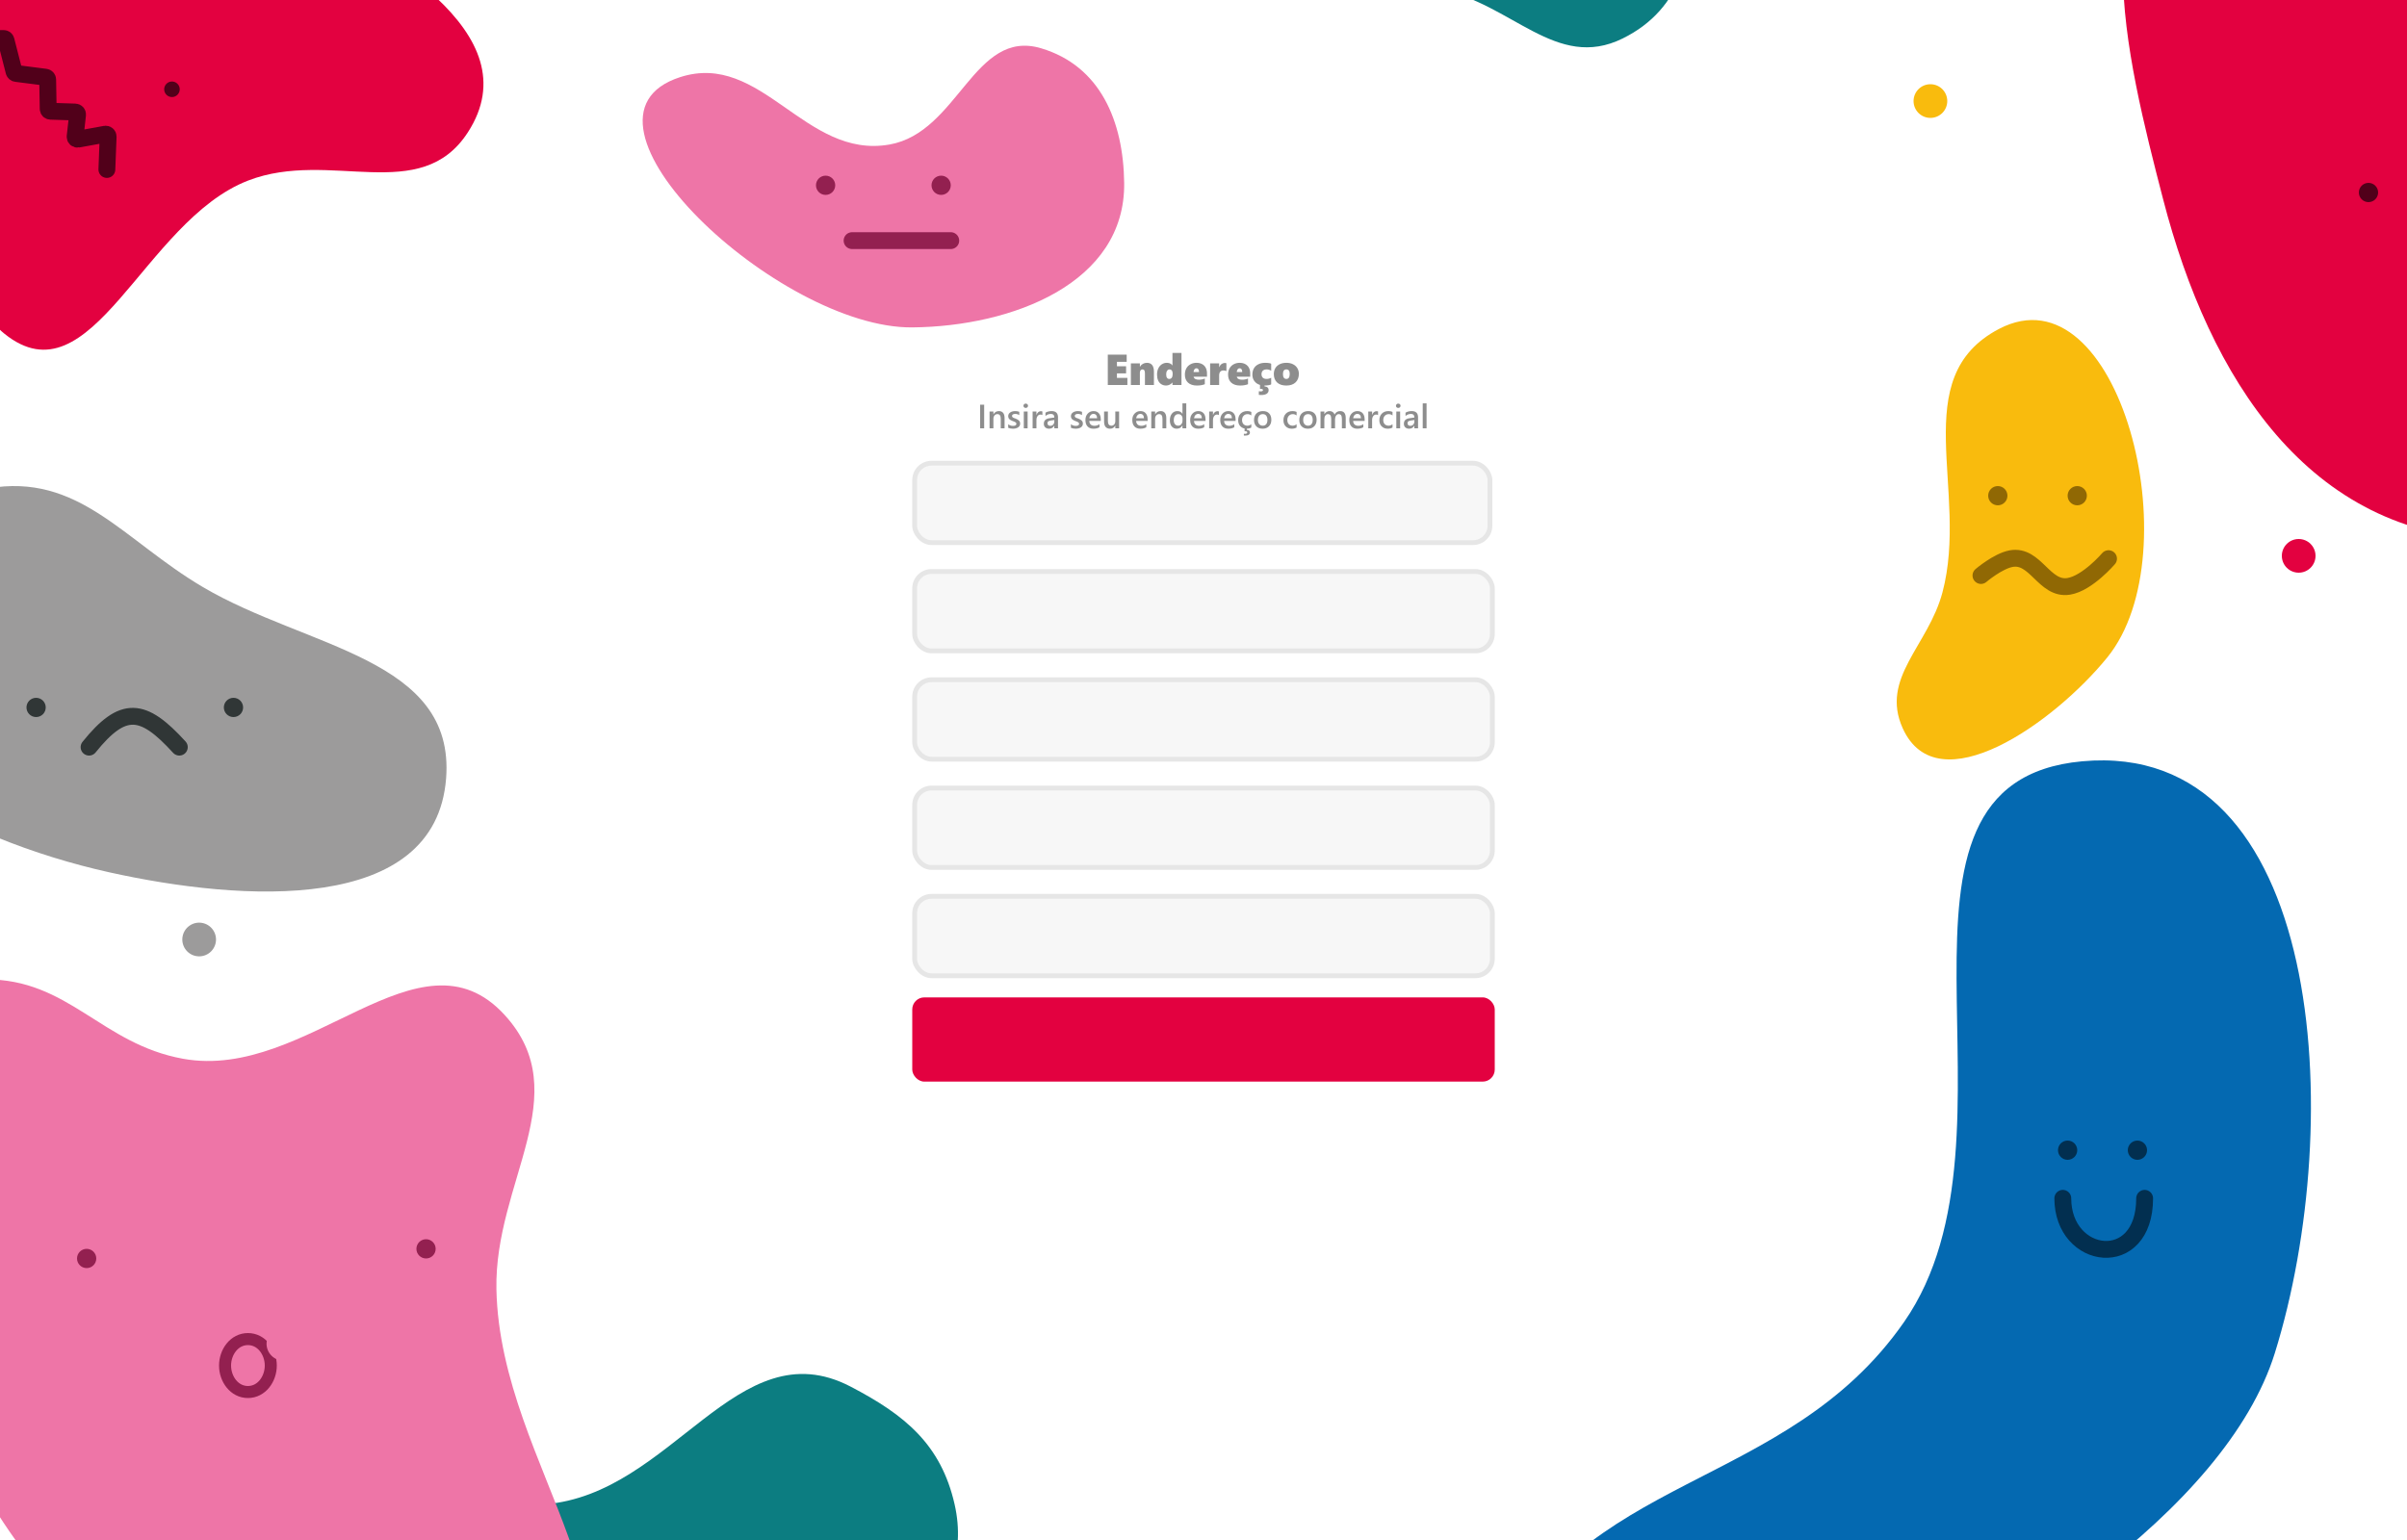 <svg width="1000" height="640" viewBox="0 0 1000 640" fill="none" xmlns="http://www.w3.org/2000/svg">
<rect x="0" y="0" width="1000" height="640" fill="#808080" stroke="none"/>
<g clip-path="url(#clip0_386_479)">
<rect width="1000" height="640" fill="white"/>
<path d="M222.882 687.899C174.849 676.841 99.369 704.341 101.027 655.009C101.682 635.508 107.657 623.021 121.768 609.569C151.673 581.06 185.173 628.312 226.338 625.148C279.333 621.075 306.22 551.693 353.378 576.246C375.971 588.009 390.924 600.285 396.589 625.148C406.07 666.753 366.134 694.703 325.723 708.239C286.899 721.243 262.779 697.084 222.882 687.899Z" fill="#0C7D81"/>
<path d="M791.067 549.382C845.59 471.011 769.992 325.069 865.067 316.382C965.67 307.191 975.121 465.935 945.067 562.382C904.594 692.268 565.852 814.719 621.067 690.382C656.074 611.553 741.809 620.186 791.067 549.382Z" fill="#0469B1"/>
<path d="M807.004 246.187C818.209 203.91 791.761 156.98 830.504 136.687C880.225 110.643 910.878 229.608 875.504 273.187C853.36 300.468 805.004 334.692 790.504 302.687C781.019 281.749 801.115 268.406 807.004 246.187Z" fill="#F9BB0D"/>
<path d="M1016.67 -5.226C976.12 -25.137 966.157 -79.072 921.669 -71.226C861.786 -60.664 883.44 23.904 898.669 82.774C917.967 157.37 959.141 222.388 1036.17 224.274C1096.67 225.755 1167.33 202.793 1167.67 142.274C1167.81 117.568 1146.35 107.48 1146.17 82.774C1146.02 62.737 1161.02 53.265 1159.67 33.274C1155.76 -24.427 1068.58 20.265 1016.67 -5.226Z" fill="#E30140"/>
<circle cx="984" cy="80" r="4" fill="#51001A"/>
<path d="M597.658 -4.517C572.33 -9.264 549.113 6.89 532.158 -12.517C519.105 -27.458 521.875 -42.718 523.158 -62.517C526.955 -121.082 579.427 -174.012 636.658 -161.017C687.118 -149.558 712.797 -99.896 706.658 -48.517C703.312 -20.51 699.45 3.498 674.158 15.983C646.424 29.675 628.058 1.181 597.658 -4.517Z" fill="#0C7D81"/>
<path d="M103.151 75.01C137.218 61.894 174.67 85.593 194.438 54.904C221.048 13.596 159.011 -19.986 115.742 -43.271C60.913 -72.776 -0.245 -84.051 -43.647 -39.408C-77.737 -4.344 -102.906 50.159 -67.207 83.584C-52.633 97.23 -34.87 90.04 -20.121 103.497C-8.16 114.409 -10.776 128.503 1.822 138.675C38.184 168.032 59.538 91.801 103.151 75.01Z" fill="#E30140"/>
<circle cx="71.441" cy="37.105" r="3.232" transform="rotate(42.834 71.441 37.105)" fill="#51001A"/>
<path d="M-9.405 16.147L1.524 16.001C1.986 15.995 2.392 16.305 2.507 16.753L5.835 29.773C5.936 30.171 6.27 30.466 6.676 30.518L18.935 32.087C19.428 32.15 19.799 32.565 19.808 33.062L20.02 45.245C20.029 45.778 20.455 46.21 20.988 46.227L31.263 46.554C31.846 46.573 32.29 47.085 32.225 47.665L31.213 56.739C31.139 57.404 31.727 57.953 32.386 57.834L43.751 55.769C44.381 55.654 44.954 56.152 44.929 56.791L44.398 70.435" stroke="#51001A" stroke-width="7" stroke-linecap="round"/>
<path d="M6.568 640.207C-46.449 566.007 -97.181 407.576 -5.988 407.026C28.564 406.818 42.105 433.884 76.109 440.016C127.932 449.362 174.257 382.954 209.725 421.876C239.711 454.783 205.33 491.313 206.239 535.824C207.772 610.875 277.873 672.063 226.67 726.955C163.649 794.515 60.28 715.38 6.568 640.207Z" fill="#EE75A7"/>
<circle cx="36" cy="523" r="4" fill="#932050"/>
<circle cx="177" cy="519" r="4" fill="#932050"/>
<path d="M103 578.5C108.679 578.5 112.5 573.099 112.5 567.5C112.5 561.901 108.679 556.5 103 556.5C97.321 556.5 93.5 561.901 93.5 567.5C93.5 573.099 97.321 578.5 103 578.5Z" stroke="#932050" stroke-width="5"/>
<path d="M-5.165 203.003C-36.789 208.582 -57.341 224.35 -69.665 254.003C-93.363 311.018 -14.941 349.115 45.335 362.503C100.74 374.808 180.957 380.089 185.335 323.503C189.206 273.456 127.583 269.482 84.335 244.003C51.211 224.488 32.695 196.323 -5.165 203.003Z" fill="#9C9B9B"/>
<circle cx="15" cy="294" r="4" fill="#303636"/>
<circle cx="97" cy="294" r="4" fill="#303636"/>
<path d="M37 310.501C51.155 292.911 59.394 293.919 74.5 310.501" stroke="#303636" stroke-width="7" stroke-linecap="round"/>
<path d="M369.545 60.064C334.395 66.261 316.51 21.098 282.545 32.064C229.819 49.087 323.642 136.604 379.045 136.064C420.637 135.659 467.54 117.655 467.045 76.064C466.739 50.38 457.157 27.416 432.545 20.064C404.621 11.723 398.245 55.004 369.545 60.064Z" fill="#EE75A7"/>
<path d="M354 100H395" stroke="#932050" stroke-width="7" stroke-linecap="round"/>
<circle cx="343" cy="77" r="4" fill="#932050"/>
<circle cx="391" cy="77" r="4" fill="#932050"/>
<path d="M823 239.17C823 239.17 830.002 233.206 835.5 232.17C845.713 230.245 849.243 245.345 859.5 243.67C867.252 242.404 876 232.17 876 232.17" stroke="#906804" stroke-width="7" stroke-linecap="round"/>
<circle cx="830" cy="206" r="4" fill="#906804"/>
<circle cx="863" cy="206" r="4" fill="#906804"/>
<path d="M857 498C857 524 891 528.5 891 498" stroke="#022F50" stroke-width="7" stroke-linecap="round"/>
<circle cx="859" cy="478" r="4" fill="#022F50"/>
<circle cx="888" cy="478" r="4" fill="#022F50"/>
<circle cx="802" cy="42" r="7" fill="#F9BB0D"/>
<circle cx="955" cy="231" r="7" fill="#E30140"/>
<circle cx="117.742" cy="558.443" r="7" transform="rotate(-34.759 117.742 558.443)" fill="#EE75A7"/>
<circle cx="82.742" cy="390.443" r="7" transform="rotate(-34.759 82.742 390.443)" fill="#9C9B9B"/>
<circle cx="82.742" cy="269.443" r="7" transform="rotate(-34.759 82.742 269.443)" fill="#9C9B9B"/>
<rect x="363" y="175.5" width="274" height="290" rx="12" fill="white"/>
<rect x="380" y="192.5" width="239" height="33" rx="7" fill="#F7F7F7"/>
<rect x="380" y="192.5" width="239" height="33" rx="7" stroke="#E6E6E6" stroke-width="2"/>
<rect x="380" y="237.5" width="240" height="33" rx="7" fill="#F7F7F7"/>
<rect x="380" y="237.5" width="240" height="33" rx="7" stroke="#E6E6E6" stroke-width="2"/>
<rect x="380" y="282.5" width="240" height="33" rx="7" fill="#F7F7F7"/>
<rect x="380" y="282.5" width="240" height="33" rx="7" stroke="#E6E6E6" stroke-width="2"/>
<rect x="380" y="327.5" width="240" height="33" rx="7" fill="#F7F7F7"/>
<rect x="380" y="327.5" width="240" height="33" rx="7" stroke="#E6E6E6" stroke-width="2"/>
<rect x="380" y="372.5" width="240" height="33" rx="7" fill="#F7F7F7"/>
<rect x="380" y="372.5" width="240" height="33" rx="7" stroke="#E6E6E6" stroke-width="2"/>
<rect x="379" y="414.5" width="242" height="35" rx="5" fill="#E30140"/>
<path d="M460.239 160V147.396H468.088V150.367H464.036V152.204H467.842V155.175H464.036V157.029H468.378V160H460.239ZM475.664 160V155.087C475.664 154.53 475.579 154.132 475.409 153.892C475.245 153.646 474.976 153.522 474.601 153.522C474.278 153.522 474.026 153.648 473.845 153.9C473.663 154.152 473.572 154.475 473.572 154.867V160H469.828V151H473.572V152.406H473.607C473.906 151.891 474.308 151.492 474.812 151.211C475.315 150.924 475.863 150.78 476.455 150.78C478.424 150.78 479.408 152.022 479.408 154.507V160H475.664ZM487.107 160V158.954H487.072C486.773 159.347 486.384 159.657 485.903 159.886C485.423 160.108 484.948 160.22 484.479 160.22C483.712 160.22 483.035 160.032 482.449 159.657C481.863 159.276 481.424 158.746 481.131 158.066C480.844 157.387 480.7 156.584 480.7 155.658C480.7 154.703 480.873 153.856 481.219 153.118C481.564 152.38 482.051 151.806 482.678 151.396C483.305 150.985 484.008 150.78 484.787 150.78C485.156 150.78 485.496 150.833 485.807 150.938C486.123 151.044 486.396 151.188 486.624 151.369C486.858 151.545 487.008 151.721 487.072 151.896H487.107V146.676H490.852V160H487.107ZM487.187 155.228C487.187 154.688 487.066 154.27 486.826 153.971C486.592 153.672 486.272 153.522 485.868 153.522C485.464 153.522 485.133 153.71 484.875 154.085C484.623 154.454 484.497 154.949 484.497 155.57C484.497 156.842 484.937 157.478 485.815 157.478C486.231 157.478 486.562 157.308 486.809 156.968C487.061 156.622 487.187 156.121 487.187 155.465V155.228ZM495.888 156.563C495.952 156.95 496.175 157.255 496.556 157.478C496.937 157.694 497.44 157.803 498.067 157.803C498.94 157.803 499.767 157.636 500.546 157.302V159.675C499.638 160.038 498.536 160.22 497.241 160.22C495.671 160.22 494.449 159.818 493.576 159.016C492.703 158.213 492.267 157.108 492.267 155.702C492.267 154.735 492.457 153.883 492.838 153.145C493.225 152.406 493.793 151.829 494.543 151.413C495.299 150.991 496.131 150.78 497.039 150.78C497.971 150.78 498.768 150.962 499.43 151.325C500.092 151.688 500.593 152.198 500.933 152.854C501.278 153.511 501.451 154.278 501.451 155.157V156.563H495.888ZM498.138 154.604C498.138 153.566 497.766 153.048 497.021 153.048C496.711 153.048 496.45 153.191 496.239 153.479C496.028 153.76 495.905 154.135 495.87 154.604H498.138ZM509.52 154.208C509.379 154.144 509.188 154.085 508.948 154.032C508.708 153.979 508.509 153.953 508.351 153.953C507.114 153.953 506.496 154.668 506.496 156.098V160H502.752V151H506.496V152.582H506.531C506.76 152.014 507.085 151.583 507.507 151.29C507.929 150.991 508.421 150.842 508.983 150.842C509.188 150.842 509.367 150.877 509.52 150.947V154.208ZM513.835 156.563C513.899 156.95 514.122 157.255 514.503 157.478C514.884 157.694 515.388 157.803 516.015 157.803C516.888 157.803 517.714 157.636 518.493 157.302V159.675C517.585 160.038 516.483 160.22 515.188 160.22C513.618 160.22 512.396 159.818 511.523 159.016C510.65 158.213 510.214 157.108 510.214 155.702C510.214 154.735 510.404 153.883 510.785 153.145C511.172 152.406 511.74 151.829 512.49 151.413C513.246 150.991 514.078 150.78 514.986 150.78C515.918 150.78 516.715 150.962 517.377 151.325C518.039 151.688 518.54 152.198 518.88 152.854C519.226 153.511 519.398 154.278 519.398 155.157V156.563H513.835ZM516.085 154.604C516.085 153.566 515.713 153.048 514.969 153.048C514.658 153.048 514.397 153.191 514.187 153.479C513.976 153.76 513.853 154.135 513.817 154.604H516.085ZM528.117 159.745C527.625 160.038 526.699 160.196 525.34 160.22V160.58C526.482 160.662 527.054 161.184 527.054 162.145C527.054 162.795 526.787 163.293 526.254 163.639C525.727 163.984 524.974 164.157 523.995 164.157C523.679 164.157 523.342 164.14 522.984 164.104V162.593C523.201 162.64 523.441 162.663 523.705 162.663C524.039 162.663 524.291 162.613 524.461 162.514C524.631 162.42 524.716 162.297 524.716 162.145C524.716 161.963 524.648 161.828 524.514 161.74C524.379 161.658 524.145 161.617 523.811 161.617H523.652L523.468 161.635V159.974C522.478 159.669 521.701 159.136 521.139 158.374C520.582 157.612 520.304 156.722 520.304 155.702C520.304 154.671 520.521 153.789 520.954 153.057C521.394 152.318 522.018 151.756 522.826 151.369C523.635 150.977 524.572 150.78 525.639 150.78C526.225 150.78 526.749 150.818 527.212 150.895C527.681 150.971 527.982 151.059 528.117 151.158V154.076C527.93 153.93 527.66 153.801 527.309 153.689C526.957 153.578 526.632 153.522 526.333 153.522C525.595 153.522 525.038 153.695 524.663 154.041C524.288 154.387 524.101 154.879 524.101 155.518C524.101 156.139 524.285 156.622 524.654 156.968C525.023 157.308 525.536 157.478 526.192 157.478C526.89 157.478 527.531 157.311 528.117 156.977V159.745ZM539.622 155.342C539.622 156.859 539.162 158.052 538.242 158.919C537.328 159.786 536.048 160.22 534.401 160.22C532.767 160.22 531.492 159.798 530.578 158.954C529.67 158.104 529.216 156.936 529.216 155.447C529.216 154.492 529.43 153.663 529.857 152.96C530.285 152.257 530.895 151.718 531.686 151.343C532.477 150.968 533.388 150.78 534.419 150.78C535.485 150.78 536.408 150.977 537.188 151.369C537.973 151.762 538.573 152.307 538.989 153.004C539.411 153.701 539.622 154.48 539.622 155.342ZM535.825 155.359C535.825 154.135 535.356 153.522 534.419 153.522C533.481 153.522 533.013 154.164 533.013 155.447C533.013 156.801 533.487 157.478 534.437 157.478C535.362 157.478 535.825 156.771 535.825 155.359Z" fill="#1D1D1D" fill-opacity="0.5"/>
<path d="M408.878 178H407.203V168.197H408.878V178ZM417.354 178H415.769V174.056C415.769 172.748 415.306 172.094 414.381 172.094C413.898 172.094 413.499 172.276 413.185 172.641C412.87 173.001 412.713 173.456 412.713 174.008V178H411.12V171H412.713V172.162H412.74C413.264 171.278 414.021 170.836 415.01 170.836C415.771 170.836 416.352 171.084 416.753 171.581C417.154 172.073 417.354 172.786 417.354 173.721V178ZM418.858 177.781V176.312C419.451 176.763 420.105 176.988 420.82 176.988C421.777 176.988 422.256 176.706 422.256 176.141C422.256 175.981 422.215 175.847 422.133 175.737C422.051 175.623 421.939 175.523 421.798 175.437C421.661 175.35 421.497 175.272 421.306 175.204C421.119 175.136 420.909 175.058 420.677 174.972C420.39 174.858 420.13 174.737 419.897 174.609C419.67 174.482 419.478 174.338 419.323 174.179C419.173 174.015 419.059 173.83 418.981 173.625C418.904 173.42 418.865 173.181 418.865 172.907C418.865 172.57 418.945 172.274 419.104 172.019C419.264 171.759 419.478 171.542 419.747 171.369C420.016 171.191 420.321 171.059 420.663 170.973C421.005 170.882 421.358 170.836 421.723 170.836C422.37 170.836 422.949 170.934 423.459 171.13V172.518C422.967 172.18 422.402 172.012 421.764 172.012C421.563 172.012 421.381 172.032 421.217 172.073C421.057 172.114 420.921 172.171 420.807 172.244C420.693 172.317 420.604 172.406 420.54 172.511C420.476 172.611 420.444 172.723 420.444 172.846C420.444 172.996 420.476 173.124 420.54 173.229C420.604 173.333 420.697 173.427 420.82 173.509C420.948 173.586 421.098 173.659 421.271 173.728C421.449 173.791 421.652 173.862 421.88 173.939C422.181 174.062 422.45 174.188 422.687 174.315C422.928 174.443 423.133 174.589 423.302 174.753C423.47 174.912 423.6 175.099 423.691 175.313C423.783 175.523 423.828 175.774 423.828 176.065C423.828 176.421 423.746 176.731 423.582 176.995C423.418 177.259 423.199 177.478 422.926 177.651C422.652 177.825 422.336 177.952 421.976 178.034C421.62 178.121 421.244 178.164 420.848 178.164C420.082 178.164 419.419 178.036 418.858 177.781ZM426.139 169.53C425.879 169.53 425.656 169.446 425.469 169.277C425.286 169.109 425.195 168.895 425.195 168.635C425.195 168.375 425.286 168.159 425.469 167.985C425.656 167.812 425.879 167.726 426.139 167.726C426.408 167.726 426.635 167.812 426.822 167.985C427.009 168.159 427.103 168.375 427.103 168.635C427.103 168.881 427.009 169.093 426.822 169.271C426.635 169.444 426.408 169.53 426.139 169.53ZM426.925 178H425.339V171H426.925V178ZM433.063 172.511C432.872 172.36 432.596 172.285 432.236 172.285C431.767 172.285 431.375 172.497 431.061 172.921C430.746 173.345 430.589 173.921 430.589 174.65V178H429.003V171H430.589V172.442H430.616C430.771 171.95 431.008 171.567 431.327 171.294C431.651 171.016 432.011 170.877 432.407 170.877C432.694 170.877 432.913 170.92 433.063 171.007V172.511ZM439.558 178H438.02V176.906H437.992C437.509 177.745 436.8 178.164 435.866 178.164C435.178 178.164 434.638 177.977 434.246 177.604C433.859 177.23 433.665 176.735 433.665 176.12C433.665 174.799 434.426 174.028 435.948 173.81L438.026 173.516C438.026 172.518 437.552 172.019 436.604 172.019C435.771 172.019 435.019 172.306 434.349 172.88V171.492C435.087 171.055 435.939 170.836 436.905 170.836C438.674 170.836 439.558 171.706 439.558 173.447V178ZM438.026 174.562L436.557 174.767C436.101 174.826 435.757 174.938 435.524 175.102C435.297 175.261 435.183 175.544 435.183 175.949C435.183 176.245 435.287 176.489 435.497 176.681C435.711 176.868 435.996 176.961 436.352 176.961C436.835 176.961 437.233 176.792 437.548 176.455C437.867 176.113 438.026 175.685 438.026 175.17V174.562ZM444.917 177.781V176.312C445.509 176.763 446.163 176.988 446.879 176.988C447.836 176.988 448.314 176.706 448.314 176.141C448.314 175.981 448.273 175.847 448.191 175.737C448.109 175.623 447.998 175.523 447.856 175.437C447.72 175.35 447.556 175.272 447.364 175.204C447.177 175.136 446.968 175.058 446.735 174.972C446.448 174.858 446.188 174.737 445.956 174.609C445.728 174.482 445.537 174.338 445.382 174.179C445.231 174.015 445.118 173.83 445.04 173.625C444.963 173.42 444.924 173.181 444.924 172.907C444.924 172.57 445.004 172.274 445.163 172.019C445.323 171.759 445.537 171.542 445.806 171.369C446.075 171.191 446.38 171.059 446.722 170.973C447.063 170.882 447.417 170.836 447.781 170.836C448.428 170.836 449.007 170.934 449.518 171.13V172.518C449.025 172.18 448.46 172.012 447.822 172.012C447.622 172.012 447.439 172.032 447.275 172.073C447.116 172.114 446.979 172.171 446.865 172.244C446.751 172.317 446.662 172.406 446.599 172.511C446.535 172.611 446.503 172.723 446.503 172.846C446.503 172.996 446.535 173.124 446.599 173.229C446.662 173.333 446.756 173.427 446.879 173.509C447.007 173.586 447.157 173.659 447.33 173.728C447.508 173.791 447.711 173.862 447.938 173.939C448.239 174.062 448.508 174.188 448.745 174.315C448.987 174.443 449.192 174.589 449.36 174.753C449.529 174.912 449.659 175.099 449.75 175.313C449.841 175.523 449.887 175.774 449.887 176.065C449.887 176.421 449.805 176.731 449.641 176.995C449.477 177.259 449.258 177.478 448.984 177.651C448.711 177.825 448.394 177.952 448.034 178.034C447.679 178.121 447.303 178.164 446.906 178.164C446.141 178.164 445.478 178.036 444.917 177.781ZM457.324 174.931H452.553C452.571 175.578 452.769 176.077 453.147 176.428C453.53 176.779 454.054 176.954 454.72 176.954C455.467 176.954 456.153 176.731 456.777 176.284V177.562C456.139 177.964 455.296 178.164 454.248 178.164C453.218 178.164 452.409 177.847 451.821 177.214C451.238 176.576 450.946 175.68 450.946 174.527C450.946 173.438 451.268 172.552 451.91 171.868C452.557 171.18 453.359 170.836 454.316 170.836C455.273 170.836 456.014 171.144 456.538 171.759C457.062 172.374 457.324 173.229 457.324 174.322V174.931ZM455.793 173.81C455.788 173.24 455.654 172.798 455.39 172.483C455.125 172.164 454.761 172.005 454.296 172.005C453.84 172.005 453.453 172.171 453.134 172.504C452.819 172.837 452.626 173.272 452.553 173.81H455.793ZM464.939 178H463.354V176.893H463.326C462.866 177.74 462.15 178.164 461.18 178.164C459.525 178.164 458.698 177.171 458.698 175.184V171H460.284V175.02C460.284 176.277 460.77 176.906 461.74 176.906C462.21 176.906 462.595 176.733 462.896 176.387C463.201 176.04 463.354 175.587 463.354 175.026V171H464.939V178ZM476.793 174.931H472.021C472.04 175.578 472.238 176.077 472.616 176.428C472.999 176.779 473.523 176.954 474.188 176.954C474.936 176.954 475.622 176.731 476.246 176.284V177.562C475.608 177.964 474.765 178.164 473.717 178.164C472.687 178.164 471.878 177.847 471.29 177.214C470.707 176.576 470.415 175.68 470.415 174.527C470.415 173.438 470.736 172.552 471.379 171.868C472.026 171.18 472.828 170.836 473.785 170.836C474.742 170.836 475.483 171.144 476.007 171.759C476.531 172.374 476.793 173.229 476.793 174.322V174.931ZM475.262 173.81C475.257 173.24 475.123 172.798 474.858 172.483C474.594 172.164 474.229 172.005 473.765 172.005C473.309 172.005 472.922 172.171 472.603 172.504C472.288 172.837 472.094 173.272 472.021 173.81H475.262ZM484.538 178H482.952V174.056C482.952 172.748 482.49 172.094 481.564 172.094C481.081 172.094 480.683 172.276 480.368 172.641C480.054 173.001 479.896 173.456 479.896 174.008V178H478.304V171H479.896V172.162H479.924C480.448 171.278 481.204 170.836 482.193 170.836C482.954 170.836 483.535 171.084 483.937 171.581C484.338 172.073 484.538 172.786 484.538 173.721V178ZM492.844 178H491.258V176.811H491.23C490.72 177.713 489.934 178.164 488.872 178.164C488.011 178.164 487.32 177.852 486.801 177.228C486.286 176.599 486.028 175.744 486.028 174.664C486.028 173.507 486.313 172.579 486.883 171.882C487.457 171.185 488.22 170.836 489.173 170.836C490.116 170.836 490.802 171.214 491.23 171.971H491.258V167.637H492.844V178ZM491.278 174.801V173.885C491.278 173.388 491.117 172.966 490.793 172.62C490.469 172.274 490.057 172.101 489.556 172.101C488.963 172.101 488.496 172.322 488.154 172.764C487.817 173.206 487.648 173.819 487.648 174.603C487.648 175.313 487.81 175.876 488.134 176.291C488.462 176.701 488.902 176.906 489.453 176.906C489.995 176.906 490.435 176.708 490.772 176.312C491.11 175.91 491.278 175.407 491.278 174.801ZM500.842 174.931H496.07C496.089 175.578 496.287 176.077 496.665 176.428C497.048 176.779 497.572 176.954 498.237 176.954C498.985 176.954 499.671 176.731 500.295 176.284V177.562C499.657 177.964 498.814 178.164 497.766 178.164C496.736 178.164 495.927 177.847 495.339 177.214C494.756 176.576 494.464 175.68 494.464 174.527C494.464 173.438 494.785 172.552 495.428 171.868C496.075 171.18 496.877 170.836 497.834 170.836C498.791 170.836 499.532 171.144 500.056 171.759C500.58 172.374 500.842 173.229 500.842 174.322V174.931ZM499.311 173.81C499.306 173.24 499.172 172.798 498.907 172.483C498.643 172.164 498.278 172.005 497.813 172.005C497.358 172.005 496.97 172.171 496.651 172.504C496.337 172.837 496.143 173.272 496.07 173.81H499.311ZM506.413 172.511C506.222 172.36 505.946 172.285 505.586 172.285C505.117 172.285 504.725 172.497 504.41 172.921C504.096 173.345 503.938 173.921 503.938 174.65V178H502.353V171H503.938V172.442H503.966C504.121 171.95 504.358 171.567 504.677 171.294C505 171.016 505.36 170.877 505.757 170.877C506.044 170.877 506.263 170.92 506.413 171.007V172.511ZM513.338 174.931H508.566C508.585 175.578 508.783 176.077 509.161 176.428C509.544 176.779 510.068 176.954 510.733 176.954C511.481 176.954 512.167 176.731 512.791 176.284V177.562C512.153 177.964 511.31 178.164 510.262 178.164C509.232 178.164 508.423 177.847 507.835 177.214C507.252 176.576 506.96 175.68 506.96 174.527C506.96 173.438 507.281 172.552 507.924 171.868C508.571 171.18 509.373 170.836 510.33 170.836C511.287 170.836 512.028 171.144 512.552 171.759C513.076 172.374 513.338 173.229 513.338 174.322V174.931ZM511.807 173.81C511.802 173.24 511.668 172.798 511.403 172.483C511.139 172.164 510.774 172.005 510.31 172.005C509.854 172.005 509.466 172.171 509.147 172.504C508.833 172.837 508.639 173.272 508.566 173.81H511.807ZM519.859 177.679C519.299 178.002 518.636 178.164 517.87 178.164C516.831 178.164 515.993 177.84 515.354 177.193C514.716 176.542 514.397 175.699 514.397 174.664C514.397 173.511 514.739 172.586 515.423 171.889C516.111 171.187 517.029 170.836 518.178 170.836C518.816 170.836 519.379 170.948 519.866 171.171V172.647C519.379 172.283 518.859 172.101 518.308 172.101C517.638 172.101 517.089 172.328 516.66 172.784C516.232 173.235 516.018 173.828 516.018 174.562C516.018 175.286 516.218 175.858 516.619 176.277C517.025 176.697 517.567 176.906 518.246 176.906C518.816 176.906 519.354 176.703 519.859 176.298V177.679ZM519.292 179.695C519.292 180.579 518.636 181.021 517.323 181.021C517.109 181.021 516.924 181.015 516.77 181.001V180.242C516.97 180.27 517.132 180.283 517.255 180.283C517.861 180.283 518.164 180.096 518.164 179.723C518.164 179.385 517.888 179.217 517.337 179.217C517.291 179.217 517.202 179.226 517.07 179.244V178H518V178.643C518.396 178.643 518.711 178.734 518.943 178.916C519.176 179.103 519.292 179.363 519.292 179.695ZM524.542 178.164C523.462 178.164 522.598 177.838 521.951 177.187C521.309 176.53 520.987 175.662 520.987 174.582C520.987 173.406 521.322 172.488 521.992 171.827C522.667 171.166 523.574 170.836 524.713 170.836C525.807 170.836 526.659 171.157 527.27 171.8C527.88 172.442 528.186 173.333 528.186 174.473C528.186 175.589 527.855 176.485 527.194 177.159C526.538 177.829 525.654 178.164 524.542 178.164ZM524.617 172.101C523.997 172.101 523.507 172.317 523.147 172.75C522.787 173.183 522.607 173.78 522.607 174.541C522.607 175.275 522.79 175.854 523.154 176.277C523.519 176.697 524.007 176.906 524.617 176.906C525.242 176.906 525.72 176.699 526.053 176.284C526.39 175.869 526.559 175.279 526.559 174.514C526.559 173.743 526.39 173.149 526.053 172.729C525.72 172.31 525.242 172.101 524.617 172.101ZM538.672 177.679C538.111 178.002 537.448 178.164 536.683 178.164C535.644 178.164 534.805 177.84 534.167 177.193C533.529 176.542 533.21 175.699 533.21 174.664C533.21 173.511 533.552 172.586 534.235 171.889C534.924 171.187 535.842 170.836 536.99 170.836C537.628 170.836 538.191 170.948 538.679 171.171V172.647C538.191 172.283 537.672 172.101 537.12 172.101C536.45 172.101 535.901 172.328 535.473 172.784C535.044 173.235 534.83 173.828 534.83 174.562C534.83 175.286 535.031 175.858 535.432 176.277C535.837 176.697 536.38 176.906 537.059 176.906C537.628 176.906 538.166 176.703 538.672 176.298V177.679ZM543.354 178.164C542.274 178.164 541.411 177.838 540.764 177.187C540.121 176.53 539.8 175.662 539.8 174.582C539.8 173.406 540.135 172.488 540.805 171.827C541.479 171.166 542.386 170.836 543.525 170.836C544.619 170.836 545.471 171.157 546.082 171.8C546.693 172.442 546.998 173.333 546.998 174.473C546.998 175.589 546.668 176.485 546.007 177.159C545.351 177.829 544.466 178.164 543.354 178.164ZM543.43 172.101C542.81 172.101 542.32 172.317 541.96 172.75C541.6 173.183 541.42 173.78 541.42 174.541C541.42 175.275 541.602 175.854 541.967 176.277C542.331 176.697 542.819 176.906 543.43 176.906C544.054 176.906 544.533 176.699 544.865 176.284C545.202 175.869 545.371 175.279 545.371 174.514C545.371 173.743 545.202 173.149 544.865 172.729C544.533 172.31 544.054 172.101 543.43 172.101ZM559.084 178H557.498V174.186C557.498 173.452 557.393 172.921 557.184 172.593C556.979 172.265 556.63 172.101 556.138 172.101C555.723 172.101 555.37 172.308 555.078 172.723C554.791 173.137 554.647 173.634 554.647 174.213V178H553.055V174.056C553.055 172.752 552.594 172.101 551.674 172.101C551.245 172.101 550.892 172.297 550.614 172.688C550.341 173.08 550.204 173.589 550.204 174.213V178H548.618V171H550.204V172.107H550.231C550.737 171.26 551.473 170.836 552.439 170.836C552.923 170.836 553.344 170.97 553.704 171.239C554.069 171.504 554.317 171.852 554.449 172.285C554.969 171.319 555.743 170.836 556.773 170.836C558.314 170.836 559.084 171.786 559.084 173.687V178ZM566.945 174.931H562.174C562.192 175.578 562.39 176.077 562.769 176.428C563.151 176.779 563.675 176.954 564.341 176.954C565.088 176.954 565.774 176.731 566.398 176.284V177.562C565.76 177.964 564.917 178.164 563.869 178.164C562.839 178.164 562.03 177.847 561.442 177.214C560.859 176.576 560.567 175.68 560.567 174.527C560.567 173.438 560.889 172.552 561.531 171.868C562.178 171.18 562.98 170.836 563.938 170.836C564.895 170.836 565.635 171.144 566.159 171.759C566.683 172.374 566.945 173.229 566.945 174.322V174.931ZM565.414 173.81C565.41 173.24 565.275 172.798 565.011 172.483C564.746 172.164 564.382 172.005 563.917 172.005C563.461 172.005 563.074 172.171 562.755 172.504C562.44 172.837 562.247 173.272 562.174 173.81H565.414ZM572.517 172.511C572.325 172.36 572.049 172.285 571.689 172.285C571.22 172.285 570.828 172.497 570.514 172.921C570.199 173.345 570.042 173.921 570.042 174.65V178H568.456V171H570.042V172.442H570.069C570.224 171.95 570.461 171.567 570.78 171.294C571.104 171.016 571.464 170.877 571.86 170.877C572.147 170.877 572.366 170.92 572.517 171.007V172.511ZM578.525 177.679C577.965 178.002 577.302 178.164 576.536 178.164C575.497 178.164 574.659 177.84 574.021 177.193C573.382 176.542 573.063 175.699 573.063 174.664C573.063 173.511 573.405 172.586 574.089 171.889C574.777 171.187 575.695 170.836 576.844 170.836C577.482 170.836 578.045 170.948 578.532 171.171V172.647C578.045 172.283 577.525 172.101 576.974 172.101C576.304 172.101 575.755 172.328 575.326 172.784C574.898 173.235 574.684 173.828 574.684 174.562C574.684 175.286 574.884 175.858 575.285 176.277C575.691 176.697 576.233 176.906 576.912 176.906C577.482 176.906 578.02 176.703 578.525 176.298V177.679ZM580.904 169.53C580.645 169.53 580.421 169.446 580.234 169.277C580.052 169.109 579.961 168.895 579.961 168.635C579.961 168.375 580.052 168.159 580.234 167.985C580.421 167.812 580.645 167.726 580.904 167.726C581.173 167.726 581.401 167.812 581.588 167.985C581.775 168.159 581.868 168.375 581.868 168.635C581.868 168.881 581.775 169.093 581.588 169.271C581.401 169.444 581.173 169.53 580.904 169.53ZM581.69 178H580.104V171H581.69V178ZM589.142 178H587.604V176.906H587.576C587.093 177.745 586.384 178.164 585.45 178.164C584.762 178.164 584.222 177.977 583.83 177.604C583.443 177.23 583.249 176.735 583.249 176.12C583.249 174.799 584.01 174.028 585.532 173.81L587.61 173.516C587.61 172.518 587.136 172.019 586.188 172.019C585.354 172.019 584.603 172.306 583.933 172.88V171.492C584.671 171.055 585.523 170.836 586.489 170.836C588.257 170.836 589.142 171.706 589.142 173.447V178ZM587.61 174.562L586.141 174.767C585.685 174.826 585.341 174.938 585.108 175.102C584.881 175.261 584.767 175.544 584.767 175.949C584.767 176.245 584.871 176.489 585.081 176.681C585.295 176.868 585.58 176.961 585.936 176.961C586.419 176.961 586.817 176.792 587.132 176.455C587.451 176.113 587.61 175.685 587.61 175.17V174.562ZM592.676 178H591.083V167.637H592.676V178Z" fill="#1D1D1D" fill-opacity="0.5"/>
</g>
<defs>
<clipPath id="clip0_386_479">
<rect width="1000" height="640" fill="white"/>
</clipPath>
</defs>
</svg>

